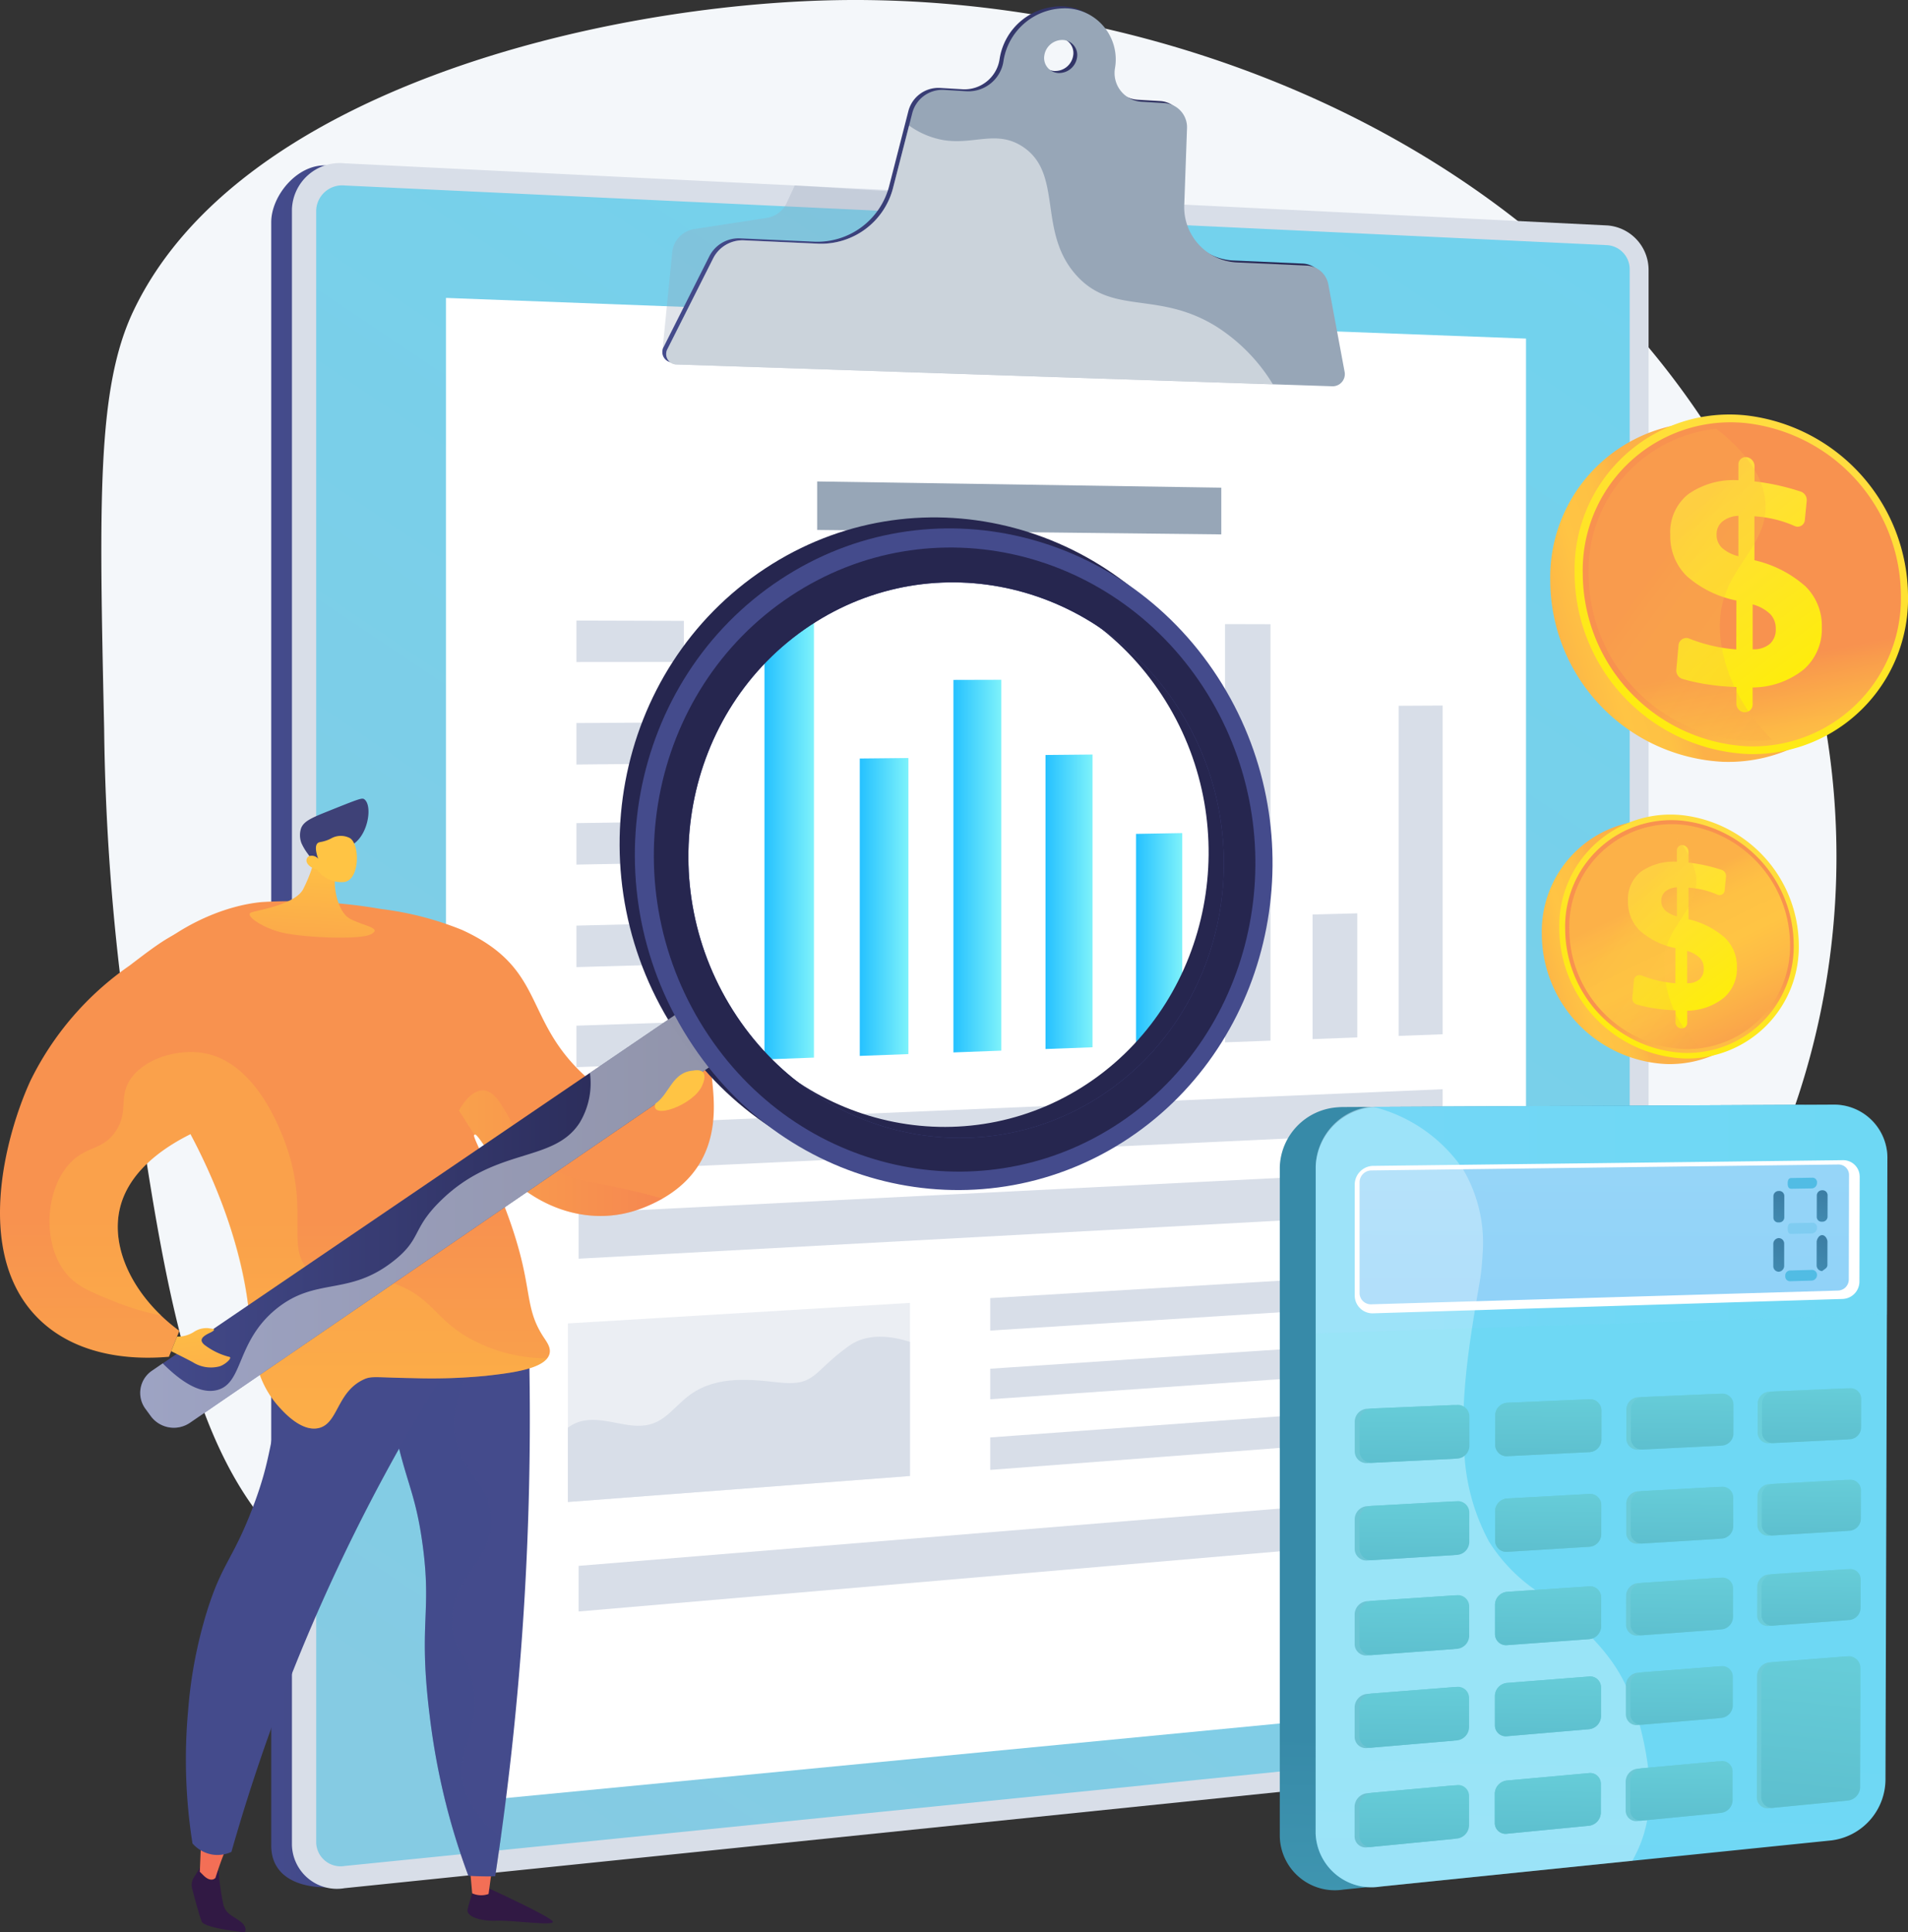 <svg xmlns="http://www.w3.org/2000/svg" xmlns:xlink="http://www.w3.org/1999/xlink" width="164.204" height="166.27" viewBox="0 0 164.204 166.27">
  <rect x="0" y="0" width="164.204" height="166.27" fill="#333333" stroke="none"/>
  <defs>
    <linearGradient id="linear-gradient" y1="0.5" x2="1" y2="0.5" gradientUnits="objectBoundingBox">
      <stop offset="0" stop-color="#444b8c"/>
      <stop offset="0.996" stop-color="#26264f"/>
    </linearGradient>
    <linearGradient id="linear-gradient-2" x1="0.208" y1="1.012" x2="1.21" y2="-0.878" gradientUnits="objectBoundingBox">
      <stop offset="0.004" stop-color="#85cbe3"/>
      <stop offset="1" stop-color="#62d8f6"/>
    </linearGradient>
    <linearGradient id="linear-gradient-4" y1="0.5" x2="1" y2="0.5" gradientUnits="objectBoundingBox">
      <stop offset="0" stop-color="#25c1ff"/>
      <stop offset="1" stop-color="#7ef2fb"/>
    </linearGradient>
    <linearGradient id="linear-gradient-9" x1="0.468" y1="2.148" x2="0.492" y2="0.807" gradientUnits="objectBoundingBox">
      <stop offset="0" stop-color="#6bd3dd"/>
      <stop offset="0.996" stop-color="#378aa8"/>
    </linearGradient>
    <linearGradient id="linear-gradient-10" x1="0.468" y1="2.148" x2="0.492" y2="0.807" gradientUnits="objectBoundingBox">
      <stop offset="0" stop-color="#82d3fd"/>
      <stop offset="0.996" stop-color="#6ed8f4"/>
    </linearGradient>
    <linearGradient id="linear-gradient-11" x1="0" y1="0.5" x2="1" y2="0.5" xlink:href="#linear-gradient-10"/>
    <linearGradient id="linear-gradient-13" x1="0.513" y1="-0.617" x2="0.434" y2="5.692" gradientUnits="objectBoundingBox">
      <stop offset="0.004" stop-color="#9ad7f7"/>
      <stop offset="1" stop-color="#74c3fc"/>
    </linearGradient>
    <linearGradient id="linear-gradient-14" x1="0.623" y1="-0.475" x2="-0.07" y2="5.034" gradientUnits="objectBoundingBox">
      <stop offset="0" stop-color="#3a779d"/>
      <stop offset="1" stop-color="#51bce4"/>
    </linearGradient>
    <linearGradient id="linear-gradient-15" x1="0.625" y1="-0.475" x2="-0.077" y2="5.033" xlink:href="#linear-gradient-14"/>
    <linearGradient id="linear-gradient-16" x1="0.631" y1="-0.475" x2="-0.112" y2="5.031" xlink:href="#linear-gradient-14"/>
    <linearGradient id="linear-gradient-17" x1="0.643" y1="-0.475" x2="-0.159" y2="5.03" xlink:href="#linear-gradient-14"/>
    <linearGradient id="linear-gradient-18" x1="1940.318" y1="-5429.159" x2="1940.076" y2="-5414.768" xlink:href="#linear-gradient-14"/>
    <linearGradient id="linear-gradient-19" x1="1938.779" y1="-5488.376" x2="1938.537" y2="-5473.813" xlink:href="#linear-gradient-14"/>
    <linearGradient id="linear-gradient-20" x1="1792.766" y1="-5369.563" x2="1792.525" y2="-5354.165" xlink:href="#linear-gradient-14"/>
    <linearGradient id="linear-gradient-21" x1="4.954" y1="-4.205" x2="-3.253" y2="4.456" gradientUnits="objectBoundingBox">
      <stop offset="0" stop-color="#6bd3dd"/>
      <stop offset="0.996" stop-color="#6cbed0"/>
    </linearGradient>
    <linearGradient id="linear-gradient-22" x1="3.989" y1="-3.128" x2="-4.243" y2="5.421" xlink:href="#linear-gradient-21"/>
    <linearGradient id="linear-gradient-23" x1="3.018" y1="-2.079" x2="-5.238" y2="6.364" xlink:href="#linear-gradient-21"/>
    <linearGradient id="linear-gradient-24" x1="2.041" y1="-1.056" x2="-6.24" y2="7.281" xlink:href="#linear-gradient-21"/>
    <linearGradient id="linear-gradient-25" x1="5.372" y1="-4.558" x2="-2.878" y2="4" xlink:href="#linear-gradient-21"/>
    <linearGradient id="linear-gradient-26" x1="4.404" y1="-3.489" x2="-3.873" y2="4.959" xlink:href="#linear-gradient-21"/>
    <linearGradient id="linear-gradient-27" x1="3.429" y1="-2.448" x2="-4.872" y2="5.897" xlink:href="#linear-gradient-21"/>
    <linearGradient id="linear-gradient-28" x1="2.448" y1="-1.433" x2="-5.878" y2="6.811" xlink:href="#linear-gradient-21"/>
    <linearGradient id="linear-gradient-29" x1="5.794" y1="-4.904" x2="-2.499" y2="3.555" xlink:href="#linear-gradient-21"/>
    <linearGradient id="linear-gradient-30" x1="4.822" y1="-3.844" x2="-3.497" y2="4.509" xlink:href="#linear-gradient-21"/>
    <linearGradient id="linear-gradient-31" x1="3.842" y1="-2.811" x2="-4.5" y2="5.443" xlink:href="#linear-gradient-21"/>
    <linearGradient id="linear-gradient-32" x1="2.858" y1="-1.802" x2="-5.51" y2="6.352" xlink:href="#linear-gradient-21"/>
    <linearGradient id="linear-gradient-33" x1="6.22" y1="-5.244" x2="-2.116" y2="3.121" xlink:href="#linear-gradient-21"/>
    <linearGradient id="linear-gradient-34" x1="5.243" y1="-4.192" x2="-3.117" y2="4.071" xlink:href="#linear-gradient-21"/>
    <linearGradient id="linear-gradient-35" x1="4.261" y1="-3.166" x2="-4.125" y2="5" xlink:href="#linear-gradient-21"/>
    <linearGradient id="linear-gradient-36" x1="6.652" y1="-5.574" x2="-1.729" y2="2.695" xlink:href="#linear-gradient-21"/>
    <linearGradient id="linear-gradient-37" x1="5.671" y1="-4.529" x2="-2.735" y2="3.64" xlink:href="#linear-gradient-21"/>
    <linearGradient id="linear-gradient-38" x1="4.684" y1="-3.512" x2="-3.746" y2="4.564" xlink:href="#linear-gradient-21"/>
    <linearGradient id="linear-gradient-39" x1="3.451" y1="-0.581" x2="-4.91" y2="2.465" xlink:href="#linear-gradient-21"/>
    <linearGradient id="linear-gradient-40" x1="0.524" y1="-0.538" x2="0.388" y2="5.324" xlink:href="#linear-gradient-9"/>
    <linearGradient id="linear-gradient-41" x1="0.524" y1="-0.537" x2="0.387" y2="5.319" xlink:href="#linear-gradient-9"/>
    <linearGradient id="linear-gradient-42" x1="0.525" y1="-0.536" x2="0.385" y2="5.314" xlink:href="#linear-gradient-9"/>
    <linearGradient id="linear-gradient-43" x1="0.525" y1="-0.535" x2="0.383" y2="5.31" xlink:href="#linear-gradient-9"/>
    <linearGradient id="linear-gradient-44" x1="0.524" y1="-0.537" x2="0.386" y2="5.32" xlink:href="#linear-gradient-9"/>
    <linearGradient id="linear-gradient-45" x1="0.525" y1="-0.536" x2="0.385" y2="5.315" xlink:href="#linear-gradient-9"/>
    <linearGradient id="linear-gradient-46" x1="0.525" y1="-0.535" x2="0.383" y2="5.31" xlink:href="#linear-gradient-9"/>
    <linearGradient id="linear-gradient-47" x1="0.525" y1="-0.534" x2="0.381" y2="5.307" xlink:href="#linear-gradient-9"/>
    <linearGradient id="linear-gradient-48" x1="0.525" y1="-0.536" x2="0.385" y2="5.315" xlink:href="#linear-gradient-9"/>
    <linearGradient id="linear-gradient-49" x1="0.525" y1="-0.535" x2="0.383" y2="5.311" xlink:href="#linear-gradient-9"/>
    <linearGradient id="linear-gradient-50" x1="0.525" y1="-0.534" x2="0.381" y2="5.307" xlink:href="#linear-gradient-9"/>
    <linearGradient id="linear-gradient-51" x1="0.526" y1="-0.533" x2="0.38" y2="5.303" xlink:href="#linear-gradient-9"/>
    <linearGradient id="linear-gradient-52" x1="0.525" y1="-0.535" x2="0.383" y2="5.312" xlink:href="#linear-gradient-9"/>
    <linearGradient id="linear-gradient-53" x1="0.525" y1="-0.534" x2="0.381" y2="5.307" xlink:href="#linear-gradient-9"/>
    <linearGradient id="linear-gradient-54" x1="0.526" y1="-0.533" x2="0.379" y2="5.303" xlink:href="#linear-gradient-9"/>
    <linearGradient id="linear-gradient-55" x1="0.525" y1="-0.534" x2="0.381" y2="5.308" xlink:href="#linear-gradient-9"/>
    <linearGradient id="linear-gradient-56" x1="0.526" y1="-0.534" x2="0.379" y2="5.304" xlink:href="#linear-gradient-9"/>
    <linearGradient id="linear-gradient-57" x1="0.526" y1="-0.533" x2="0.378" y2="5.3" xlink:href="#linear-gradient-9"/>
    <linearGradient id="linear-gradient-58" x1="0.566" y1="-0.496" x2="0.189" y2="5.13" xlink:href="#linear-gradient-9"/>
    <linearGradient id="linear-gradient-59" x1="0.329" y1="0.554" x2="-0.255" y2="0.738" gradientUnits="objectBoundingBox">
      <stop offset="0" stop-color="#fcb148"/>
      <stop offset="0.052" stop-color="#fdb946"/>
      <stop offset="0.142" stop-color="#fec144"/>
      <stop offset="0.318" stop-color="#ffc444"/>
      <stop offset="0.485" stop-color="#fdb946"/>
      <stop offset="0.775" stop-color="#f99c4c"/>
      <stop offset="0.866" stop-color="#f8924f"/>
      <stop offset="1" stop-color="#f8924f"/>
    </linearGradient>
    <linearGradient id="linear-gradient-60" x1="0.727" y1="0.007" x2="0.207" y2="1.135" gradientUnits="objectBoundingBox">
      <stop offset="0" stop-color="#ffdb44"/>
      <stop offset="1" stop-color="#feef06"/>
    </linearGradient>
    <linearGradient id="linear-gradient-61" x1="0.636" y1="1.231" x2="0.531" y2="0.666" xlink:href="#linear-gradient-59"/>
    <linearGradient id="linear-gradient-62" x1="0.409" y1="0.31" x2="0.858" y2="1.247" xlink:href="#linear-gradient-59"/>
    <linearGradient id="linear-gradient-63" x1="0.253" y1="0.019" x2="0.711" y2="1.039" xlink:href="#linear-gradient-60"/>
    <linearGradient id="linear-gradient-64" x1="0.464" y1="0.369" x2="1.215" y2="1.306" xlink:href="#linear-gradient-59"/>
    <linearGradient id="linear-gradient-65" x1="124.264" y1="-2.152" x2="124.444" y2="2.884" gradientUnits="objectBoundingBox">
      <stop offset="0" stop-color="#311944"/>
      <stop offset="1" stop-color="#a03976"/>
    </linearGradient>
    <linearGradient id="linear-gradient-66" x1="464.299" y1="1.445" x2="464.177" y2="-4.772" gradientUnits="objectBoundingBox">
      <stop offset="0" stop-color="#ffc444"/>
      <stop offset="0.996" stop-color="#f36f56"/>
    </linearGradient>
    <linearGradient id="linear-gradient-67" x1="207.532" y1="-1.328" x2="207.817" y2="1.624" xlink:href="#linear-gradient-65"/>
    <linearGradient id="linear-gradient-68" x1="345.35" y1="1.574" x2="345.264" y2="-2.809" xlink:href="#linear-gradient-66"/>
    <linearGradient id="linear-gradient-69" x1="71.486" y1="0.516" x2="72.488" y2="0.516" gradientUnits="objectBoundingBox">
      <stop offset="0" stop-color="#444b8c"/>
      <stop offset="0.996" stop-color="#3e4177"/>
    </linearGradient>
    <linearGradient id="linear-gradient-70" x1="76.647" y1="0.516" x2="77.721" y2="0.516" xlink:href="#linear-gradient-69"/>
    <linearGradient id="linear-gradient-71" x1="36.102" y1="0.517" x2="37.098" y2="0.517" xlink:href="#linear-gradient-69"/>
    <linearGradient id="linear-gradient-72" x1="0.5" y1="2.459" x2="0.5" y2="0.316" xlink:href="#linear-gradient-59"/>
    <linearGradient id="linear-gradient-73" x1="14.868" y1="1.099" x2="14.612" y2="4.328" xlink:href="#linear-gradient-66"/>
    <linearGradient id="linear-gradient-74" x1="342.486" y1="117.371" x2="341.736" y2="115.696" xlink:href="#linear-gradient-69"/>
    <linearGradient id="linear-gradient-75" x1="35.3" y1="-0.008" x2="35.798" y2="4.49" xlink:href="#linear-gradient-66"/>
    <linearGradient id="linear-gradient-76" x1="0" y1="0.5" x2="1" y2="0.5" xlink:href="#linear-gradient-66"/>
    <linearGradient id="linear-gradient-77" x1="0.5" y1="2.953" x2="0.5" y2="0.326" xlink:href="#linear-gradient-59"/>
    <linearGradient id="linear-gradient-78" x1="3.669" y1="0.5" x2="4.669" y2="0.5" xlink:href="#linear-gradient-66"/>
    <linearGradient id="linear-gradient-80" x1="-3.909" y1="2.252" x2="-2.909" y2="2.252" xlink:href="#linear-gradient"/>
    <linearGradient id="linear-gradient-81" x1="-127.894" y1="14.269" x2="-128.397" y2="13.725" xlink:href="#linear-gradient"/>
    <linearGradient id="linear-gradient-82" x1="-136.398" y1="14.254" x2="-135.674" y2="15.023" xlink:href="#linear-gradient"/>
    <linearGradient id="linear-gradient-83" x1="0.154" y1="-0.904" x2="2.181" y2="8.314" xlink:href="#linear-gradient-66"/>
    <linearGradient id="linear-gradient-84" x1="-615.095" y1="629.831" x2="-618.401" y2="638.011" xlink:href="#linear-gradient-66"/>
    <linearGradient id="linear-gradient-85" x1="0.329" y1="0.554" x2="-0.255" y2="0.738" xlink:href="#linear-gradient-59"/>
    <linearGradient id="linear-gradient-86" x1="0.727" y1="0.007" x2="0.207" y2="1.135" xlink:href="#linear-gradient-60"/>
    <linearGradient id="linear-gradient-87" x1="0.636" y1="1.231" x2="0.531" y2="0.666" xlink:href="#linear-gradient-59"/>
    <linearGradient id="linear-gradient-89" x1="0.253" y1="0.019" x2="0.711" y2="1.039" xlink:href="#linear-gradient-60"/>
    <linearGradient id="linear-gradient-90" x1="0.464" y1="0.369" x2="1.215" y2="1.306" xlink:href="#linear-gradient-59"/>
  </defs>
  <g id="Group_89688" data-name="Group 89688" transform="translate(-789.97 -1942.565)">
    <path id="Path_143055" data-name="Path 143055" d="M862.035,1942.578c-20.248.344-51.575,7.744-60.592,26.761-3.149,6.642-2.936,16.406-2.51,35.935a198.4,198.4,0,0,0,1.793,24.486c3.032,21.564,5.1,36.244,12.907,44.791,19.573,21.418,90.275,20.8,120.467-17.76,16.47-21.034,19-50.957,3.944-75.686C921.464,1953.879,889.142,1942.118,862.035,1942.578Z" fill="#f4f7fa"/>
    <g id="Group_89692" data-name="Group 89692">
      <path id="Path_143056" data-name="Path 143056" d="M926.518,1963.073,818.059,1956.8c-2.5-.122-4.747,2.6-4.747,4.893v139.662c0,3.174,3.243,3.813,5.741,3.558l107.465-10.975a4.079,4.079,0,0,0,3.548-4.014V1966.9A3.818,3.818,0,0,0,926.518,1963.073Z" fill="url(#linear-gradient)"/>
      <path id="Path_143057" data-name="Path 143057" d="M928.3,1961.963l-108.673-5.346a4.121,4.121,0,0,0-4.533,3.954v140.753a3.873,3.873,0,0,0,4.533,3.71L928.3,2093.849a4.1,4.1,0,0,0,3.548-4.045V1965.817A3.837,3.837,0,0,0,928.3,1961.963Z" fill="#d8dee8"/>
      <path id="Path_143058" data-name="Path 143058" d="M819.629,2103.125a2.1,2.1,0,0,1-2.447-2.007V1960.665a2.231,2.231,0,0,1,2.447-2.139L928.3,1963.66a2.077,2.077,0,0,1,1.923,2.084v124.221a2.221,2.221,0,0,1-1.923,2.188Z" fill="url(#linear-gradient-2)"/>
      <path id="Path_143059" data-name="Path 143059" d="M921.3,2088.821l-92.949,8.956V1968.2l92.949,3.5Z" fill="#fff"/>
      <path id="Path_143060" data-name="Path 143060" d="M884.121,1972.332l-37.147.464.833-8.377a2.27,2.27,0,0,1,1.886-2.141l6.291-.967a2.262,2.262,0,0,0,1.7-1.306l.682-1.482,16.455,1.016Z" fill="#97a6b7" opacity="0.3" style="mix-blend-mode: multiply;isolation: isolate"/>
      <path id="Path_143061" data-name="Path 143061" d="M903.958,1966.9a1.987,1.987,0,0,0-1.892-1.656l-5.936-.266a4.766,4.766,0,0,1-4.57-5.082l.229-6.424a2.085,2.085,0,0,0-1.972-2.21l-1.951-.116a2.469,2.469,0,0,1-2.268-2.916,4.405,4.405,0,0,0-4.082-5.115,5.345,5.345,0,0,0-5.52,4.528,2.986,2.986,0,0,1-.412,1.144,3.054,3.054,0,0,1-2.738,1.461l-2.012-.12a2.668,2.668,0,0,0-2.686,1.987l-1.672,6.521a6.388,6.388,0,0,1-6.35,4.728l-6.511-.292a2.827,2.827,0,0,0-2.6,1.549l-3.924,7.785a.9.9,0,0,0,.775,1.35l56.466,1.875a1.048,1.048,0,0,0,1.029-1.208Zm-23.242-18.225a1.292,1.292,0,0,1-1.2-1.51,1.566,1.566,0,0,1,1.613-1.331,1.293,1.293,0,0,1,1.2,1.51A1.565,1.565,0,0,1,880.716,1948.672Z" fill="url(#linear-gradient)"/>
      <path id="Path_143062" data-name="Path 143062" d="M904.293,1967.071a1.989,1.989,0,0,0-1.893-1.656l-5.936-.266a4.766,4.766,0,0,1-4.57-5.082l.229-6.424a2.085,2.085,0,0,0-1.972-2.21l-1.95-.116a2.47,2.47,0,0,1-2.269-2.916,4.4,4.4,0,0,0-4.081-5.115,5.346,5.346,0,0,0-5.521,4.528,2.98,2.98,0,0,1-.412,1.145,3.056,3.056,0,0,1-2.737,1.461l-2.012-.121a2.669,2.669,0,0,0-2.686,1.987l-1.673,6.521a6.388,6.388,0,0,1-6.35,4.728l-6.511-.292a2.83,2.83,0,0,0-2.6,1.549l-3.924,7.785a.9.9,0,0,0,.775,1.35l56.467,1.876a1.049,1.049,0,0,0,1.028-1.208Zm-23.242-18.224a1.294,1.294,0,0,1-1.205-1.511,1.567,1.567,0,0,1,1.614-1.331,1.293,1.293,0,0,1,1.2,1.51A1.567,1.567,0,0,1,881.051,1948.847Z" fill="#97a6b7"/>
      <g id="Group_89688-2" data-name="Group 89688">
        <path id="Path_143063" data-name="Path 143063" d="M894.629,1970.649c-5.037-3.11-8.9-.905-12.041-4.412-3.36-3.754-1.094-8.7-4.571-11.029-2.226-1.493-4.212-.176-6.8-.58a7.141,7.141,0,0,1-3.011-1.26l-1.4,5.439a6.388,6.388,0,0,1-6.35,4.728l-6.511-.292a2.83,2.83,0,0,0-2.6,1.549l-3.924,7.785a.9.9,0,0,0,.775,1.35l51.317,1.7A15.312,15.312,0,0,0,894.629,1970.649Z" fill="#fff" opacity="0.5" style="mix-blend-mode: soft-light;isolation: isolate"/>
      </g>
      <g id="Group_89691" data-name="Group 89691">
        <path id="Path_143064" data-name="Path 143064" d="M895.075,1988.547l-34.779-.382v-4.173l34.779.535Z" fill="#97a6b7"/>
        <g id="Group_89690" data-name="Group 89690">
          <g id="Group_89689" data-name="Group 89689">
            <path id="Path_143065" data-name="Path 143065" d="M860.021,2033.568l-4.26.158v-37.56l4.26.01Z" fill="url(#linear-gradient-4)"/>
            <path id="Path_143066" data-name="Path 143066" d="M868.149,2033.266l-4.187.155v-25.589l4.187-.042Z" fill="url(#linear-gradient-4)"/>
            <path id="Path_143067" data-name="Path 143067" d="M876.139,2032.969l-4.115.153v-32.054l4.115-.011Z" fill="url(#linear-gradient-4)"/>
            <path id="Path_143068" data-name="Path 143068" d="M883.994,2032.678l-4.046.15v-25.3l4.046-.039Z" fill="url(#linear-gradient-4)"/>
            <path id="Path_143069" data-name="Path 143069" d="M891.716,2032.391l-3.978.148v-18.221l3.978-.069Z" fill="url(#linear-gradient-4)"/>
            <path id="Path_143070" data-name="Path 143070" d="M899.31,2032.109l-3.912.145v-35.99l3.912.01Z" fill="#d8dee8"/>
            <path id="Path_143071" data-name="Path 143071" d="M906.779,2031.832l-3.848.143v-10.722l3.848-.1Z" fill="#d8dee8"/>
            <path id="Path_143072" data-name="Path 143072" d="M914.125,2031.559l-3.785.141v-28.406l3.785-.02Z" fill="#d8dee8"/>
          </g>
          <path id="Path_143073" data-name="Path 143073" d="M914.125,2046.833l-74.356,4.037v-3.922l74.356-3.734Z" fill="#d8dee8"/>
          <path id="Path_143074" data-name="Path 143074" d="M914.125,2039.908l-74.356,3.458v-3.922l74.356-3.156Z" fill="#d8dee8"/>
          <path id="Path_143075" data-name="Path 143075" d="M914.125,2074.848l-74.356,6.378V2077.3l74.356-6.075Z" fill="#d8dee8"/>
          <path id="Path_143076" data-name="Path 143076" d="M868.282,2054.673v14.895l-29.438,2.235V2056.44Z" fill="#d8dee8" opacity="0.5"/>
          <path id="Path_143077" data-name="Path 143077" d="M838.844,2065.409v6.394l29.438-2.235v-11.542c-1.682-.535-3.706-.761-5.25.346-3.237,2.321-2.824,3.518-6.2,3.131-2.643-.3-5.585-.552-7.853,1.368-1.406,1.19-2.129,2.415-4.156,2.377C842.915,2065.213,840.692,2064.025,838.844,2065.409Z" fill="#d8dee8"/>
          <path id="Path_143078" data-name="Path 143078" d="M914.125,2054.6l-38.933,2.454v-2.793l38.933-2.336Z" fill="#d8dee8"/>
          <path id="Path_143079" data-name="Path 143079" d="M914.125,2060.264l-38.933,2.7v-2.628l38.933-2.591Z" fill="#d8dee8"/>
          <path id="Path_143080" data-name="Path 143080" d="M914.125,2066.087l-38.933,2.956v-2.793l38.933-2.839Z" fill="#d8dee8"/>
          <path id="Path_143081" data-name="Path 143081" d="M848.827,1999.523l-9.247.008v-3.57l9.247.026Z" fill="#d8dee8"/>
          <path id="Path_143082" data-name="Path 143082" d="M848.827,2008.258l-9.247.093v-3.57l9.247-.059Z" fill="#d8dee8"/>
          <path id="Path_143083" data-name="Path 143083" d="M848.827,2016.785l-9.247.176v-3.57l9.247-.141Z" fill="#d8dee8"/>
          <path id="Path_143084" data-name="Path 143084" d="M848.827,2025.52l-9.247.26v-3.57l9.247-.226Z" fill="#d8dee8"/>
          <path id="Path_143085" data-name="Path 143085" d="M848.827,2034.047l-9.247.343v-3.57l9.247-.309Z" fill="#d8dee8"/>
        </g>
      </g>
    </g>
    <g id="Group_89709" data-name="Group 89709">
      <path id="Path_143086" data-name="Path 143086" d="M949.629,2042.393l-.159,53.484a5.442,5.442,0,0,1-4.785,5.28l-39.1,4a4.742,4.742,0,0,1-5.476-4.6v-57.569a5.33,5.33,0,0,1,4.961-5.144c.177-.017.358-.023.539-.024l39.246-.187A4.723,4.723,0,0,1,949.629,2042.393Z" fill="url(#linear-gradient-9)"/>
      <path id="Path_143087" data-name="Path 143087" d="M952.4,2042.353l-.164,53.32a5.309,5.309,0,0,1-4.646,5.25l-38.834,3.976a4.813,4.813,0,0,1-5.561-4.57l.008-57.377a5.36,5.36,0,0,1,4.989-5.127c.176-.017.416-.023.6-.024l38.979-.186A4.607,4.607,0,0,1,952.4,2042.353Z" fill="url(#linear-gradient-10)"/>
      <g id="Group_89693" data-name="Group 89693" opacity="0.3" style="mix-blend-mode: multiply;isolation: isolate">
        <path id="Path_143088" data-name="Path 143088" d="M952.4,2042.278l-.041,13.4-49.158,1.615,0-14.423a5.306,5.306,0,0,1,4.794-5.063,6.718,6.718,0,0,1,.791-.006l38.979-.186A4.544,4.544,0,0,1,952.4,2042.278Z" fill="url(#linear-gradient-11)"/>
        <path id="Path_143089" data-name="Path 143089" d="M952.372,2051.56l-.017,5.568c-4.769,1.509-13.546,2.729-23.618,3.117-4.448.171-8.748.165-12.634,0a82.951,82.951,0,0,1-12.9-1.4v-5.993c1.262-.311,2.423-.6,3.8-.871,2.993-.591,6.6-1.089,10.535-1.455,3.518-.329,7.336-.551,11.274-.641,5.068-.117,9.773,0,13.817.294.315.022.629.047.935.072.967.079,1.9.169,2.779.269q.469.052.921.11c.693.088,1.288.182,1.918.282C950.391,2051.112,951.462,2051.325,952.372,2051.56Z" fill="url(#linear-gradient-11)"/>
      </g>
      <path id="Path_143090" data-name="Path 143090" d="M949.994,2052.848a1.5,1.5,0,0,1-1.451,1.487l-40.344,1.234a1.535,1.535,0,0,1-1.64-1.489l0-9.635a1.618,1.618,0,0,1,1.641-1.562l40.373-.49a1.419,1.419,0,0,1,1.443,1.426Z" fill="#fff"/>
      <path id="Path_143091" data-name="Path 143091" d="M949.077,2052.673a.951.951,0,0,1-.919.939l-40.146,1.183a.971.971,0,0,1-1.035-.942l0-9.591a1.024,1.024,0,0,1,1.037-.986l40.172-.511a.9.9,0,0,1,.913.9Z" fill="url(#linear-gradient-13)"/>
      <g id="Group_89699" data-name="Group 89699">
        <g id="Group_89696" data-name="Group 89696">
          <g id="Group_89694" data-name="Group 89694">
            <path id="Path_143092" data-name="Path 143092" d="M943.527,2047.329a.43.43,0,0,1-.458.418h-.021a.409.409,0,0,1-.457-.4l0-1.859a.454.454,0,0,1,.46-.444h.021a.43.43,0,0,1,.456.428Z" fill="url(#linear-gradient-14)"/>
            <path id="Path_143093" data-name="Path 143093" d="M947.248,2047.264a.434.434,0,0,1-.454.423h-.021a.411.411,0,0,1-.451-.405l.005-1.854a.452.452,0,0,1,.454-.446h.021a.43.43,0,0,1,.451.431Z" fill="url(#linear-gradient-15)"/>
          </g>
          <g id="Group_89695" data-name="Group 89695">
            <path id="Path_143094" data-name="Path 143094" d="M943.517,2051.487a.508.508,0,0,1-.458.506h-.022a.477.477,0,0,1-.456-.482l0-1.913a.5.5,0,0,1,.459-.5h.022a.475.475,0,0,1,.456.48Z" fill="url(#linear-gradient-16)"/>
            <path id="Path_143095" data-name="Path 143095" d="M947.237,2051.413c0,.248-.2.327-.454.524h-.021a.494.494,0,0,1-.451-.5l.005-2c0-.249.2-.59.454-.594h.021c.25,0,.451.324.451.572Z" fill="url(#linear-gradient-17)"/>
          </g>
        </g>
        <g id="Group_89698" data-name="Group 89698">
          <path id="Path_143096" data-name="Path 143096" d="M946.343,2048.237a.477.477,0,0,1-.467.462l-1.741.041c-.252.005-.314-.193-.314-.443v-.02c0-.25.058-.456.31-.462l1.822-.039a.39.39,0,0,1,.39.44Z" opacity="0.3" fill="url(#linear-gradient-18)"/>
          <g id="Group_89697" data-name="Group 89697">
            <path id="Path_143097" data-name="Path 143097" d="M946.343,2044.364a.469.469,0,0,1-.461.46l-1.745.029c-.252,0-.316-.2-.316-.445v-.021c0-.25.063-.455.315-.458l1.82-.029a.393.393,0,0,1,.387.444Z" fill="url(#linear-gradient-19)"/>
            <path id="Path_143098" data-name="Path 143098" d="M946.343,2052.292a.484.484,0,0,1-.472.464l-1.844.053a.407.407,0,0,1-.416-.44v-.021a.43.43,0,0,1,.41-.463l1.877-.051a.429.429,0,0,1,.445.437Z" fill="url(#linear-gradient-20)"/>
          </g>
        </g>
      </g>
      <path id="Path_143099" data-name="Path 143099" d="M931.746,2099.086a10.841,10.841,0,0,1-.817,2.648c-.14.3-.3.62-.473.943l-21.7,2.222a4.813,4.813,0,0,1-5.561-4.57l.008-57.459a5.346,5.346,0,0,1,4.794-5.106c.065.018.161.038.226.058a13.213,13.213,0,0,1,7.674,5.383,12.447,12.447,0,0,1,1.662,7.329,20.855,20.855,0,0,1-.283,2.551q-.137.784-.273,1.6c-.114.681-.227,1.378-.337,2.086-.175,1.133-.336,2.3-.466,3.472-.124,1.126-.218,2.264-.265,3.4-.009.219-.017.439-.022.658-.018.71-.016,1.416.01,2.116q.025.72.087,1.427a17.866,17.866,0,0,0,2.108,7.372,14.4,14.4,0,0,0,3.863,4.076c.394.306.792.606,1.189.905a31.835,31.835,0,0,1,3.8,3.282l.084.089a18.369,18.369,0,0,1,1.56,1.862,13.685,13.685,0,0,1,1.354,2.319q.218.467.4.949c.213.551.4,1.118.556,1.7q.108.389.209.789a.287.287,0,0,1,.008.031,27.369,27.369,0,0,1,.647,3.285A15.223,15.223,0,0,1,931.746,2099.086Z" fill="#fff" opacity="0.3" style="mix-blend-mode: soft-light;isolation: isolate"/>
      <g id="Group_89708" data-name="Group 89708">
        <g id="Group_89703" data-name="Group 89703" style="mix-blend-mode: multiply;isolation: isolate">
          <g id="Group_89700" data-name="Group 89700">
            <path id="Path_143100" data-name="Path 143100" d="M916.02,2067.023a1.116,1.116,0,0,1-1.079,1.075l-7.281.359a1.011,1.011,0,0,1-1.1-.982v-2.613a1.13,1.13,0,0,1,1.106-1.083l7.283-.31a1,1,0,0,1,1.078.977Z" fill="url(#linear-gradient-21)"/>
            <path id="Path_143101" data-name="Path 143101" d="M927.787,2066.461a1.088,1.088,0,0,1-1.043,1.055l-7.029.347a.983.983,0,0,1-1.066-.966l0-2.567a1.1,1.1,0,0,1,1.069-1.064l7.031-.3a.97.97,0,0,1,1.04.96Z" fill="url(#linear-gradient-22)"/>
            <path id="Path_143102" data-name="Path 143102" d="M938.775,2065.936a1.062,1.062,0,0,1-1.01,1.037l-6.8.335a.957.957,0,0,1-1.03-.95l0-2.525a1.074,1.074,0,0,1,1.034-1.045l6.8-.289a.946.946,0,0,1,1.005.946Z" fill="url(#linear-gradient-23)"/>
            <path id="Path_143103" data-name="Path 143103" d="M949.774,2065.41a1.037,1.037,0,0,1-.977,1.02l-6.572.323a.931.931,0,0,1-.995-.934l.006-2.483a1.047,1.047,0,0,1,1-1.026l6.573-.28a.922.922,0,0,1,.972.931Z" fill="url(#linear-gradient-24)"/>
          </g>
          <g id="Group_89701" data-name="Group 89701">
            <path id="Path_143104" data-name="Path 143104" d="M916.013,2075.3a1.134,1.134,0,0,1-1.079,1.087l-7.277.447a1,1,0,0,1-1.1-.967v-2.611a1.147,1.147,0,0,1,1.106-1.095l7.279-.4a.982.982,0,0,1,1.077.962Z" fill="url(#linear-gradient-25)"/>
            <path id="Path_143105" data-name="Path 143105" d="M927.774,2074.593a1.1,1.1,0,0,1-1.043,1.067l-7.026.432a.968.968,0,0,1-1.065-.952l0-2.564a1.118,1.118,0,0,1,1.068-1.076l7.028-.384a.956.956,0,0,1,1.04.946Z" fill="url(#linear-gradient-26)"/>
            <path id="Path_143106" data-name="Path 143106" d="M938.757,2073.935a1.077,1.077,0,0,1-1.01,1.048l-6.795.418a.943.943,0,0,1-1.03-.937l0-2.522a1.089,1.089,0,0,1,1.034-1.057l6.8-.372a.932.932,0,0,1,1.005.933Z" fill="url(#linear-gradient-27)"/>
            <path id="Path_143107" data-name="Path 143107" d="M949.751,2073.275a1.053,1.053,0,0,1-.977,1.031l-6.568.4a.918.918,0,0,1-.995-.922l.006-2.479a1.062,1.062,0,0,1,1-1.038l6.57-.359a.907.907,0,0,1,.971.917Z" fill="url(#linear-gradient-28)"/>
          </g>
          <g id="Group_89702" data-name="Group 89702">
            <path id="Path_143108" data-name="Path 143108" d="M916.006,2083.372a1.149,1.149,0,0,1-1.079,1.1l-7.274.534a.982.982,0,0,1-1.1-.953v-2.608a1.163,1.163,0,0,1,1.105-1.108l7.276-.484a.969.969,0,0,1,1.077.948Z" fill="url(#linear-gradient-29)"/>
            <path id="Path_143109" data-name="Path 143109" d="M927.761,2082.528a1.12,1.12,0,0,1-1.042,1.079l-7.023.515a.955.955,0,0,1-1.065-.938l0-2.563a1.133,1.133,0,0,1,1.067-1.087l7.025-.467a.942.942,0,0,1,1.039.933Z" fill="url(#linear-gradient-30)"/>
            <path id="Path_143110" data-name="Path 143110" d="M938.739,2081.74a1.092,1.092,0,0,1-1.009,1.059l-6.792.5a.929.929,0,0,1-1.03-.923l.005-2.52a1.1,1.1,0,0,1,1.033-1.068l6.794-.452a.919.919,0,0,1,1.005.919Z" fill="url(#linear-gradient-31)"/>
            <path id="Path_143111" data-name="Path 143111" d="M949.728,2080.951a1.065,1.065,0,0,1-.976,1.04l-6.566.482a.9.9,0,0,1-.994-.909l.006-2.478a1.078,1.078,0,0,1,1-1.049l6.568-.437a.9.9,0,0,1,.971.9Z" fill="url(#linear-gradient-32)"/>
          </g>
          <path id="Path_143112" data-name="Path 143112" d="M916,2091.247a1.163,1.163,0,0,1-1.078,1.11l-7.27.618a.968.968,0,0,1-1.1-.94v-2.6a1.181,1.181,0,0,1,1.1-1.12l7.272-.568a.956.956,0,0,1,1.077.935Z" fill="url(#linear-gradient-33)"/>
          <path id="Path_143113" data-name="Path 143113" d="M927.749,2090.267a1.136,1.136,0,0,1-1.042,1.09l-7.02.6a.94.94,0,0,1-1.064-.925l0-2.56a1.146,1.146,0,0,1,1.067-1.1l7.021-.549a.929.929,0,0,1,1.039.921Z" fill="url(#linear-gradient-34)"/>
          <path id="Path_143114" data-name="Path 143114" d="M938.722,2089.352a1.11,1.11,0,0,1-1.009,1.071l-6.789.576a.916.916,0,0,1-1.029-.911l0-2.517a1.119,1.119,0,0,1,1.033-1.079l6.791-.531a.905.905,0,0,1,1,.907Z" fill="url(#linear-gradient-35)"/>
          <path id="Path_143115" data-name="Path 143115" d="M915.991,2099.69a1.183,1.183,0,0,1-1.078,1.122l-7.266.707a.952.952,0,0,1-1.1-.924v-2.6a1.2,1.2,0,0,1,1.1-1.132l7.268-.658a.941.941,0,0,1,1.076.921Z" fill="url(#linear-gradient-36)"/>
          <path id="Path_143116" data-name="Path 143116" d="M927.736,2098.565a1.153,1.153,0,0,1-1.042,1.1l-7.016.683a.927.927,0,0,1-1.064-.91l0-2.558a1.164,1.164,0,0,1,1.066-1.111l7.018-.635a.916.916,0,0,1,1.039.906Z" fill="url(#linear-gradient-37)"/>
          <path id="Path_143117" data-name="Path 143117" d="M938.7,2097.514a1.124,1.124,0,0,1-1.008,1.082l-6.786.66a.9.9,0,0,1-1.028-.9l0-2.515a1.137,1.137,0,0,1,1.032-1.091l6.788-.614a.891.891,0,0,1,1,.893Z" fill="url(#linear-gradient-38)"/>
          <path id="Path_143118" data-name="Path 143118" d="M948.71,2085.1l-6.565.513a1.212,1.212,0,0,0-.965,1.206l0,1.394,0,1.164-.013,5.256,0,1.546,0,1.01a.921.921,0,0,0,.959.974l6.561-.639a1.218,1.218,0,0,0,1.008-1.151l0-1,.005-1.526.015-5.187,0-1.149,0-1.377A1.027,1.027,0,0,0,948.71,2085.1Z" fill="url(#linear-gradient-39)"/>
        </g>
        <g id="Group_89707" data-name="Group 89707">
          <g id="Group_89704" data-name="Group 89704">
            <path id="Path_143119" data-name="Path 143119" d="M916.426,2067a1.115,1.115,0,0,1-1.078,1.074l-7.272.358a1.01,1.01,0,0,1-1.1-.981v-2.611a1.13,1.13,0,0,1,1.1-1.083l7.274-.309a1,1,0,0,1,1.076.976Z" fill="url(#linear-gradient-40)"/>
            <path id="Path_143120" data-name="Path 143120" d="M927.787,2066.461a1.088,1.088,0,0,1-1.043,1.055l-7.029.347a.983.983,0,0,1-1.066-.966l0-2.567a1.1,1.1,0,0,1,1.069-1.064l7.031-.3a.97.97,0,0,1,1.04.96Z" fill="url(#linear-gradient-41)"/>
            <path id="Path_143121" data-name="Path 143121" d="M939.154,2065.918a1.063,1.063,0,0,1-1.009,1.037l-6.791.334a.956.956,0,0,1-1.029-.949l.005-2.524a1.073,1.073,0,0,1,1.033-1.044l6.792-.289a.944.944,0,0,1,1,.945Z" fill="url(#linear-gradient-42)"/>
            <path id="Path_143122" data-name="Path 143122" d="M950.14,2065.393a1.034,1.034,0,0,1-.976,1.018l-6.564.324a.93.93,0,0,1-.993-.934l.006-2.481a1.045,1.045,0,0,1,1-1.026l6.566-.279a.919.919,0,0,1,.97.929Z" fill="url(#linear-gradient-43)"/>
          </g>
          <g id="Group_89705" data-name="Group 89705">
            <path id="Path_143123" data-name="Path 143123" d="M916.418,2075.274a1.132,1.132,0,0,1-1.078,1.086l-7.268.447a1,1,0,0,1-1.1-.967v-2.609a1.145,1.145,0,0,1,1.1-1.095l7.27-.4a.983.983,0,0,1,1.077.961Z" fill="url(#linear-gradient-44)"/>
            <path id="Path_143124" data-name="Path 143124" d="M927.774,2074.593a1.1,1.1,0,0,1-1.043,1.067l-7.026.432a.968.968,0,0,1-1.065-.952l0-2.564a1.118,1.118,0,0,1,1.068-1.076l7.028-.384a.956.956,0,0,1,1.04.946Z" fill="url(#linear-gradient-45)"/>
            <path id="Path_143125" data-name="Path 143125" d="M939.135,2073.912a1.076,1.076,0,0,1-1.008,1.048l-6.787.417a.942.942,0,0,1-1.029-.936l.005-2.521a1.087,1.087,0,0,1,1.032-1.056l6.789-.371a.93.93,0,0,1,1,.931Z" fill="url(#linear-gradient-46)"/>
            <path id="Path_143126" data-name="Path 143126" d="M950.117,2073.253a1.05,1.05,0,0,1-.976,1.03l-6.561.4a.917.917,0,0,1-.993-.921l.006-2.478a1.061,1.061,0,0,1,1-1.038l6.563-.358a.906.906,0,0,1,.97.916Z" fill="url(#linear-gradient-47)"/>
          </g>
          <g id="Group_89706" data-name="Group 89706">
            <path id="Path_143127" data-name="Path 143127" d="M916.411,2083.343a1.149,1.149,0,0,1-1.078,1.1l-7.264.533a.981.981,0,0,1-1.1-.952v-2.607a1.161,1.161,0,0,1,1.1-1.107l7.266-.484a.968.968,0,0,1,1.076.948Z" fill="url(#linear-gradient-48)"/>
            <path id="Path_143128" data-name="Path 143128" d="M927.761,2082.528a1.12,1.12,0,0,1-1.042,1.079l-7.023.515a.955.955,0,0,1-1.065-.938l0-2.563a1.133,1.133,0,0,1,1.067-1.087l7.025-.467a.942.942,0,0,1,1.039.933Z" fill="url(#linear-gradient-49)"/>
            <path id="Path_143129" data-name="Path 143129" d="M939.118,2081.713a1.093,1.093,0,0,1-1.008,1.059l-6.785.5a.928.928,0,0,1-1.028-.923l.005-2.518a1.1,1.1,0,0,1,1.031-1.068l6.787-.451a.916.916,0,0,1,1,.918Z" fill="url(#linear-gradient-50)"/>
            <path id="Path_143130" data-name="Path 143130" d="M950.095,2080.924a1.066,1.066,0,0,1-.976,1.04l-6.558.481a.9.9,0,0,1-.993-.908l.006-2.476a1.078,1.078,0,0,1,1-1.049l6.56-.436a.894.894,0,0,1,.97.905Z" fill="url(#linear-gradient-51)"/>
          </g>
          <path id="Path_143131" data-name="Path 143131" d="M916.4,2091.213a1.165,1.165,0,0,1-1.077,1.11l-7.262.616a.967.967,0,0,1-1.1-.938v-2.6a1.177,1.177,0,0,1,1.1-1.119l7.264-.568a.956.956,0,0,1,1.075.935Z" fill="url(#linear-gradient-52)"/>
          <path id="Path_143132" data-name="Path 143132" d="M927.749,2090.267a1.136,1.136,0,0,1-1.042,1.09l-7.02.6a.94.94,0,0,1-1.064-.925l0-2.56a1.146,1.146,0,0,1,1.067-1.1l7.021-.549a.929.929,0,0,1,1.039.921Z" fill="url(#linear-gradient-53)"/>
          <path id="Path_143133" data-name="Path 143133" d="M939.1,2089.321a1.106,1.106,0,0,1-1.007,1.069l-6.782.576a.915.915,0,0,1-1.027-.91l0-2.516a1.12,1.12,0,0,1,1.031-1.079l6.784-.53a.906.906,0,0,1,1,.907Z" fill="url(#linear-gradient-54)"/>
          <path id="Path_143134" data-name="Path 143134" d="M916.4,2099.651a1.182,1.182,0,0,1-1.077,1.122l-7.258.706a.952.952,0,0,1-1.1-.924v-2.6a1.2,1.2,0,0,1,1.1-1.132l7.259-.657a.94.94,0,0,1,1.075.92Z" fill="url(#linear-gradient-55)"/>
          <path id="Path_143135" data-name="Path 143135" d="M927.736,2098.565a1.153,1.153,0,0,1-1.042,1.1l-7.016.683a.927.927,0,0,1-1.064-.91l0-2.558a1.164,1.164,0,0,1,1.066-1.111l7.018-.635a.916.916,0,0,1,1.039.906Z" fill="url(#linear-gradient-56)"/>
          <path id="Path_143136" data-name="Path 143136" d="M939.082,2097.478a1.124,1.124,0,0,1-1.008,1.081l-6.778.659a.9.9,0,0,1-1.027-.9l0-2.514a1.136,1.136,0,0,1,1.031-1.09l6.78-.614a.891.891,0,0,1,1,.893Z" fill="url(#linear-gradient-57)"/>
          <path id="Path_143137" data-name="Path 143137" d="M949.091,2085.073l-6.558.512a1.227,1.227,0,0,0-.978,1.207l0,1.393,0,1.164-.013,5.252,0,1.546,0,1.009a.93.93,0,0,0,.972.972l6.553-.637a1.2,1.2,0,0,0,.994-1.15l0-1,.005-1.525.015-5.185,0-1.148,0-1.376A1.016,1.016,0,0,0,949.091,2085.073Z" fill="url(#linear-gradient-58)"/>
        </g>
      </g>
    </g>
    <g id="Group_89711" data-name="Group 89711">
      <path id="Path_143138" data-name="Path 143138" d="M943.268,2024.329a9.6,9.6,0,0,1-9.932,9.791,11.241,11.241,0,0,1-10.677-11.18,9.574,9.574,0,0,1,10.677-9.741A11.316,11.316,0,0,1,943.268,2024.329Z" fill="url(#linear-gradient-59)"/>
      <path id="Path_143139" data-name="Path 143139" d="M944.774,2023.849a9.6,9.6,0,0,1-9.932,9.791,11.242,11.242,0,0,1-10.677-11.181,9.574,9.574,0,0,1,10.677-9.74A11.314,11.314,0,0,1,944.774,2023.849Z" fill="url(#linear-gradient-60)"/>
      <path id="Path_143140" data-name="Path 143140" d="M944.337,2023.819a9.163,9.163,0,0,1-9.495,9.344,10.73,10.73,0,0,1-10.173-10.67,9.137,9.137,0,0,1,10.173-9.3A10.8,10.8,0,0,1,944.337,2023.819Z" fill="url(#linear-gradient-61)"/>
      <path id="Path_143141" data-name="Path 143141" d="M944.023,2023.8a8.849,8.849,0,0,1-9.181,9.025,10.366,10.366,0,0,1-9.815-10.306,8.827,8.827,0,0,1,9.815-8.982A10.427,10.427,0,0,1,944.023,2023.8Z" fill="url(#linear-gradient-62)"/>
      <g id="Group_89710" data-name="Group 89710">
        <path id="Path_143142" data-name="Path 143142" d="M934.789,2015.289h0a.56.56,0,0,1,.495.551v.949a13.917,13.917,0,0,1,1.645.285q.607.142,1.206.34a.552.552,0,0,1,.378.569l-.116,1.19a.446.446,0,0,1-.637.37,6.842,6.842,0,0,0-.809-.3,7.327,7.327,0,0,0-1.527-.285l-.14-.012v2.718a7.132,7.132,0,0,1,3.155,1.613,3.411,3.411,0,0,1,1.011,2.519,3.318,3.318,0,0,1-1.118,2.618,5.1,5.1,0,0,1-3.162,1.113v1.047a.475.475,0,0,1-.495.484h-.009a.527.527,0,0,1-.5-.525V2029.5l-.22-.01a14.434,14.434,0,0,1-1.832-.2,11.872,11.872,0,0,1-1.266-.291.545.545,0,0,1-.4-.564l.137-1.529a.484.484,0,0,1,.676-.4,9.8,9.8,0,0,0,2.893.663l.009-3.023a6.555,6.555,0,0,1-3.072-1.507,3.454,3.454,0,0,1-1.017-2.565,3,3,0,0,1,1.1-2.492,4.894,4.894,0,0,1,3.11-.868v-.97A.448.448,0,0,1,934.789,2015.289Zm-.5,3.628a1.677,1.677,0,0,0-.991.349,1.02,1.02,0,0,0-.355.816,1.1,1.1,0,0,0,.328.811,2.349,2.349,0,0,0,1.018.519Zm.878,5.474v2.773a1.532,1.532,0,0,0,1.061-.33,1.187,1.187,0,0,0,.369-.933,1.275,1.275,0,0,0-.343-.913A2.519,2.519,0,0,0,935.17,2024.391Z" fill="url(#linear-gradient-63)"/>
      </g>
      <path id="Path_143143" data-name="Path 143143" d="M933.18,2025.06c.31-3.064,3.126-4.361,2.759-7.179a7.1,7.1,0,0,0-3.012-4.344,8.827,8.827,0,0,0-7.9,8.98,10.366,10.366,0,0,0,9.815,10.306,9.367,9.367,0,0,0,1.516-.074A10.029,10.029,0,0,1,933.18,2025.06Z" opacity="0.3" fill="url(#linear-gradient-64)" style="mix-blend-mode: multiply;isolation: isolate"/>
    </g>
    <g id="Group_89714" data-name="Group 89714">
      <path id="Path_143144" data-name="Path 143144" d="M832.146,2105.1s5.319,2.433,5.405,2.819-3.424-.137-4.858-.085-2.611-.374-2.48-.981.636-2.133.636-2.133Z" fill="url(#linear-gradient-65)"/>
      <path id="Path_143145" data-name="Path 143145" d="M832.345,2103.135l-.329,2.4a1.879,1.879,0,0,1-1.409-.058l-.236-2.63Z" fill="url(#linear-gradient-66)"/>
      <path id="Path_143146" data-name="Path 143146" d="M807.269,2103.132l-.621.993a1.181,1.181,0,0,0-.144.929c.214.827.643,2.44.831,2.86.255.573,3.7.921,3.7.921s.308-.431-.406-.955-1.174-.607-1.424-1.379a20.1,20.1,0,0,1-.414-2.951Z" fill="url(#linear-gradient-67)"/>
      <path id="Path_143147" data-name="Path 143147" d="M809.853,2100.611a32.274,32.274,0,0,0-1.341,3.537s-.359.457-1.038-.221-.307-.3-.307-.3l.135-3.3Z" fill="url(#linear-gradient-68)"/>
      <path id="Path_143148" data-name="Path 143148" d="M835.391,2054.977c.264,7.152.256,14.922-.175,23.221-.486,9.345-1.438,17.982-2.63,25.81-.436.013-.894.014-1.373,0-.323-.009-.637-.026-.939-.047a59.464,59.464,0,0,1-1.958-6.315,60.775,60.775,0,0,1-1.36-7.391c-1.006-8.1.2-8.806-.62-14.811-.724-5.318-1.772-5.528-2.984-13.079-1.315-8.193-.319-9.42.166-9.862C825.58,2050.617,830.409,2051.915,835.391,2054.977Z" fill="url(#linear-gradient-69)"/>
      <path id="Path_143149" data-name="Path 143149" d="M823.518,2052.5c1.966-1.8,6.451-.7,11.184,2.066-5.467,5.878-6.07,9.7-5.422,12.179.732,2.8,2.976,3.617,2.96,6.681-.02,3.766-3.421,4.755-3.358,8.74.041,2.635,1.535,2.612,1.879,5.867.409,3.852-1.546,5.174-.921,8.025a7.709,7.709,0,0,0,3.248,4.485c-.163,1.169-.329,2.327-.5,3.463-.436.013-.894.014-1.373,0-.323-.009-.637-.026-.939-.047a59.464,59.464,0,0,1-1.958-6.315,60.775,60.775,0,0,1-1.36-7.391c-1.006-8.1.2-8.806-.62-14.811-.724-5.318-1.772-5.529-2.984-13.079C822.037,2054.171,823.033,2052.944,823.518,2052.5Z" opacity="0.3" fill="url(#linear-gradient-70)" style="mix-blend-mode: multiply;isolation: isolate"/>
      <path id="Path_143150" data-name="Path 143150" d="M832.014,2054.849a160.543,160.543,0,0,0-22.127,47.064,2.88,2.88,0,0,1-1.573.24,2.931,2.931,0,0,1-1.778-.966,46.247,46.247,0,0,1-.38-11.4,39.266,39.266,0,0,1,1.624-8.567c1.306-4.178,2.2-4.41,3.9-8.829,1.766-4.587,1.344-5.734,3.038-11.475a76.029,76.029,0,0,1,3.778-10.064Z" fill="url(#linear-gradient-71)"/>
      <path id="Path_143151" data-name="Path 143151" d="M846.995,2045.694a12.926,12.926,0,0,1-1.806.846c-4.689,1.789-9.682-.262-12.6-4.047-.063-.078-.122-.158-.179-.238-.036-.046-.069-.094-.1-.141-.048-.067-.094-.134-.141-.2-.559-.814-1.179-1.8-1.328-1.726-.01,0-.047.017-.051.036,0,0-.033.01-.033.017v0c0,.582,2.88,5.481,4.166,11.019.688,2.967.524,4.356,1.811,6.332.292.448.659.914.533,1.444-.318,1.326-3.347,1.671-5.45,1.91a49.016,49.016,0,0,1-6.337.2c-3.276-.049-3.534-.219-4.282.149-2.28,1.118-2.124,3.8-3.841,4.157-1.44.3-2.9-1.309-3.365-1.82-2.408-2.65-2.28-5.847-2.707-9.071-.994-7.5-5.065-15.709-9.049-20.909-1.209-1.576-2.049-2.4-2.1-3.871-.153-4.3,6.662-9.05,12.335-9.594a42.466,42.466,0,0,1,6.952.143c1.042.1,2.154.244,3.348.452a27.3,27.3,0,0,1,6.964,1.8c8.285,3.789,4.422,8.879,13.388,14.713,3.083,2.005,8.14-4.306,8.091-2.557C851.168,2036.263,852.85,2042.341,846.995,2045.694Z" fill="url(#linear-gradient-72)"/>
      <path id="Path_143152" data-name="Path 143152" d="M817.21,2015.722a12.331,12.331,0,0,1-1.175,3.4c-.74,1.278-3.8,1.736-4.438,1.958s.962,1.333,2.663,1.735,6.676.666,7.651.131-.633-.7-1.8-1.315-1.561-3.116-1.2-4.18S817.21,2015.722,817.21,2015.722Z" fill="url(#linear-gradient-73)"/>
      <g id="Group_89712" data-name="Group 89712">
        <path id="Path_143153" data-name="Path 143153" d="M820.444,2015.148c1.234-.882,1.576-3.268.89-3.8-.2-.153-.383-.083-3.168,1.034-1.384.555-2.064.851-2.288,1.462a1.936,1.936,0,0,0,.036,1.273,4.872,4.872,0,0,0,.567.944c.3.431.279.416.371.541a6.77,6.77,0,0,0,1.424,1.394,4.69,4.69,0,0,1,.227-.789,4.192,4.192,0,0,1,.5-.938A4.715,4.715,0,0,1,820.444,2015.148Z" fill="url(#linear-gradient-74)"/>
        <path id="Path_143154" data-name="Path 143154" d="M817.28,2017.416a2.563,2.563,0,0,0,2.3,1.04c1.339-.146,1.4-3.166.518-3.768a1.7,1.7,0,0,0-1.333-.113c-.272.089-.36.207-.807.344-.412.127-.532.086-.654.2-.151.14-.253.47.049,1.339a.731.731,0,0,0-.793-.222.462.462,0,0,0-.171.182C816.22,2016.767,816.553,2017.193,817.28,2017.416Z" fill="url(#linear-gradient-75)"/>
      </g>
      <path id="Path_143155" data-name="Path 143155" d="M846.995,2045.694a12.926,12.926,0,0,1-1.806.846c-4.689,1.789-9.682-.262-12.6-4.047-.063-.078-.122-.158-.179-.238-.036-.046-.069-.094-.1-.141-.048-.067-.094-.134-.141-.2-.559-.814-1.179-1.8-1.328-1.726-.01,0-.017.017-.021.036l0,.017q-.675-1.059-1.351-2.117c.487-.847,1.177-1.71,2.021-1.733,1.793-.045,2.255,3.734,5.339,6.218,1.851,1.492,3.341,1.465,7.086,2.308C844.811,2045.12,845.843,2045.372,846.995,2045.694Z" opacity="0.3" fill="url(#linear-gradient-76)" style="mix-blend-mode: multiply;isolation: isolate"/>
      <path id="Path_143156" data-name="Path 143156" d="M804.509,2059.309c-2.269.2-7.374.294-10.985-3.046-6.012-5.562-3.029-16.147-.937-20.7a25.921,25.921,0,0,1,8.538-9.917c2.879-2.2,4.636-3.547,6.75-3.246,5.468.778,9.255,11.984,6.253,15.192-.983,1.051-1.956.456-4.8,1.362-.926.3-7.838,2.5-9.042,7.587-.842,3.563,1.3,7.735,5.119,10.537Z" fill="url(#linear-gradient-77)"/>
      <path id="Path_143157" data-name="Path 143157" d="M829.931,2057.463c-2.567-1.623-2.947-3.267-5.823-4.379-3.735-1.443-5.53.39-7.382-1.09-2.2-1.762-.253-4.832-1.9-10.159-.28-.9-2.407-7.772-7.285-8.647-2.275-.408-5.28.463-6.438,2.391-.906,1.509-.062,2.633-1.164,4.3s-2.417,1.257-3.821,2.646c-2.228,2.2-2.57,6.853-.558,9.482.939,1.226,2.158,1.711,4.453,2.623a21.6,21.6,0,0,0,3.826,1.124c-2.81-2.7-4.268-6.175-3.549-9.212.75-3.174,3.718-5.224,6.072-6.39a44.4,44.4,0,0,1,4.921,14.408c.427,3.225.3,6.421,2.707,9.072.463.511,1.925,2.119,3.366,1.819,1.715-.357,1.561-3.038,3.84-4.157.748-.367,1.007-.2,4.284-.149a48.524,48.524,0,0,0,6.339-.2c1.871-.212,4.472-.51,5.248-1.506A13.669,13.669,0,0,1,829.931,2057.463Z" opacity="0.3" fill="url(#linear-gradient-78)" style="mix-blend-mode: multiply;isolation: isolate"/>
      <g id="Group_89713" data-name="Group 89713">
        <path id="Path_143158" data-name="Path 143158" d="M851.507,2034.053l-45.175,30.925a2.463,2.463,0,0,1-3.373-.546l-.484-.662a2.306,2.306,0,0,1,.6-3.277l.9-.613,36.768-25,7.558-5.139Z" fill="url(#linear-gradient)"/>
        <path id="Path_143159" data-name="Path 143159" d="M886.421,2039.132c-12.284,8.7-29.351,5.527-38.106-7.5-8.966-13.338-5.6-31.51,7.506-40.151,12.865-8.485,29.872-4.264,38.02,9.008C901.8,2013.462,898.493,2030.584,886.421,2039.132Zm-2.356-3.67c10.2-7.186,12.988-21.632,6.237-32.549-6.882-11.131-21.169-14.6-31.933-7.462-10.93,7.252-13.757,22.439-6.3,33.615C859.381,2040.022,873.71,2042.755,884.065,2035.462Z" fill="url(#linear-gradient-80)"/>
        <path id="Path_143160" data-name="Path 143160" d="M851.507,2034.053l-45.175,30.925a2.463,2.463,0,0,1-3.373-.546l-.484-.662a2.306,2.306,0,0,1,.6-3.277l.9-.616,0,0c2.219,2.229,3.684,2.545,4.666,2.3,2.3-.583,1.618-4.147,5.1-6.982,3.448-2.8,6.233-1.045,10.144-4.163,2.367-1.888,1.522-2.672,3.926-5.067,4.792-4.775,9.762-3.277,12.04-6.785a6.572,6.572,0,0,0,.887-4.3l7.558-5.139Z" fill="#d8dee8" opacity="0.6" style="mix-blend-mode: multiply;isolation: isolate"/>
        <path id="Path_143161" data-name="Path 143161" d="M887.731,2040.079c-12.284,8.7-29.351,5.527-38.106-7.5-8.966-13.338-5.595-31.509,7.506-40.15,12.866-8.485,29.872-4.265,38.02,9.007C903.114,2014.409,899.8,2031.531,887.731,2040.079Zm-2.356-3.669c10.2-7.187,12.988-21.633,6.237-32.55-6.882-11.13-21.169-14.6-31.933-7.462-10.93,7.252-13.757,22.439-6.3,33.615C860.691,2040.969,875.02,2043.7,885.375,2036.41Z" fill="url(#linear-gradient-81)"/>
        <path id="Path_143162" data-name="Path 143162" d="M886.9,2038.784c-11.6,8.2-27.7,5.181-35.945-7.112-8.429-12.572-5.251-29.685,7.079-37.834,12.121-8.011,28.165-4.058,35.868,8.456C901.439,2014.539,898.314,2030.717,886.9,2038.784Zm-1.525-2.374c10.2-7.187,12.988-21.633,6.237-32.55-6.882-11.13-21.169-14.6-31.933-7.462-10.93,7.252-13.757,22.439-6.3,33.615C860.691,2040.969,875.02,2043.7,885.375,2036.41Z" fill="url(#linear-gradient-82)"/>
      </g>
      <path id="Path_143163" data-name="Path 143163" d="M804.7,2058.83l.505-1.255a2.585,2.585,0,0,0,1.5-.435,1.95,1.95,0,0,1,1.214-.29c.19.052.908.021.089.411s-.812.681-.47,1a5.937,5.937,0,0,0,2.106,1.043c.468.033-.377.756-.848.848a2.906,2.906,0,0,1-2.2-.354C806.248,2059.595,804.7,2058.83,804.7,2058.83Z" fill="url(#linear-gradient-83)"/>
      <path id="Path_143164" data-name="Path 143164" d="M846.37,2037.532c1.243-.856,1.436-2.717,3.264-2.848,0,0,1.521-.368.752,1.316S845.9,2038.966,846.37,2037.532Z" fill="url(#linear-gradient-84)"/>
    </g>
    <g id="Group_89716" data-name="Group 89716">
      <path id="Path_143165" data-name="Path 143165" d="M952.078,1994.484a13.366,13.366,0,0,1-13.828,13.631,15.65,15.65,0,0,1-14.863-15.565,13.328,13.328,0,0,1,14.863-13.56A15.751,15.751,0,0,1,952.078,1994.484Z" fill="url(#linear-gradient-85)"/>
      <path id="Path_143166" data-name="Path 143166" d="M954.174,1993.815a13.365,13.365,0,0,1-13.827,13.63,15.649,15.649,0,0,1-14.864-15.564,13.329,13.329,0,0,1,14.864-13.561A15.753,15.753,0,0,1,954.174,1993.815Z" fill="url(#linear-gradient-86)"/>
      <path id="Path_143167" data-name="Path 143167" d="M953.565,1993.774a12.755,12.755,0,0,1-13.218,13.008,14.938,14.938,0,0,1-14.163-14.854,12.721,12.721,0,0,1,14.163-12.944A15.03,15.03,0,0,1,953.565,1993.774Z" fill="url(#linear-gradient-87)"/>
      <path id="Path_143168" data-name="Path 143168" d="M953.129,1993.745a12.319,12.319,0,0,1-12.782,12.563,14.429,14.429,0,0,1-13.663-14.346,12.287,12.287,0,0,1,13.663-12.5A14.516,14.516,0,0,1,953.129,1993.745Z" fill="url(#linear-gradient-62)"/>
      <g id="Group_89715" data-name="Group 89715">
        <path id="Path_143169" data-name="Path 143169" d="M940.273,1981.9h0a.78.78,0,0,1,.69.766v1.321a19.371,19.371,0,0,1,2.29.4q.844.2,1.679.473a.771.771,0,0,1,.526.792l-.162,1.657a.621.621,0,0,1-.887.515,9.481,9.481,0,0,0-1.126-.419,10.147,10.147,0,0,0-2.125-.4l-.2-.017v3.784a9.937,9.937,0,0,1,4.392,2.246,4.745,4.745,0,0,1,1.407,3.506,4.614,4.614,0,0,1-1.556,3.645,7.1,7.1,0,0,1-4.4,1.55v1.458a.664.664,0,0,1-.691.674H940.1a.733.733,0,0,1-.693-.731v-1.438l-.307-.014a20.249,20.249,0,0,1-2.55-.272,16.768,16.768,0,0,1-1.762-.405.76.76,0,0,1-.553-.786l.191-2.129a.673.673,0,0,1,.941-.556,13.761,13.761,0,0,0,1.55.509,13.553,13.553,0,0,0,2.478.414l.012-4.209a9.122,9.122,0,0,1-4.276-2.1,4.806,4.806,0,0,1-1.417-3.571,4.175,4.175,0,0,1,1.536-3.468,6.811,6.811,0,0,1,4.329-1.209v-1.351A.623.623,0,0,1,940.273,1981.9Zm-.692,5.05a2.326,2.326,0,0,0-1.379.487,1.415,1.415,0,0,0-.5,1.135,1.524,1.524,0,0,0,.458,1.129,3.242,3.242,0,0,0,1.416.722Zm1.224,7.621v3.86a2.138,2.138,0,0,0,1.476-.459,1.652,1.652,0,0,0,.513-1.3,1.776,1.776,0,0,0-.477-1.27A3.52,3.52,0,0,0,940.8,1994.57Z" fill="url(#linear-gradient-89)"/>
      </g>
      <path id="Path_143170" data-name="Path 143170" d="M938.034,1995.5c.431-4.266,4.352-6.071,3.84-9.995-.315-2.418-2.148-4.456-4.193-6.047a12.287,12.287,0,0,0-11,12.5,14.429,14.429,0,0,0,13.663,14.346,12.884,12.884,0,0,0,2.111-.1C939.507,2003.268,937.663,1999.166,938.034,1995.5Z" opacity="0.3" fill="url(#linear-gradient-90)" style="mix-blend-mode: multiply;isolation: isolate"/>
    </g>
  </g>
</svg>
